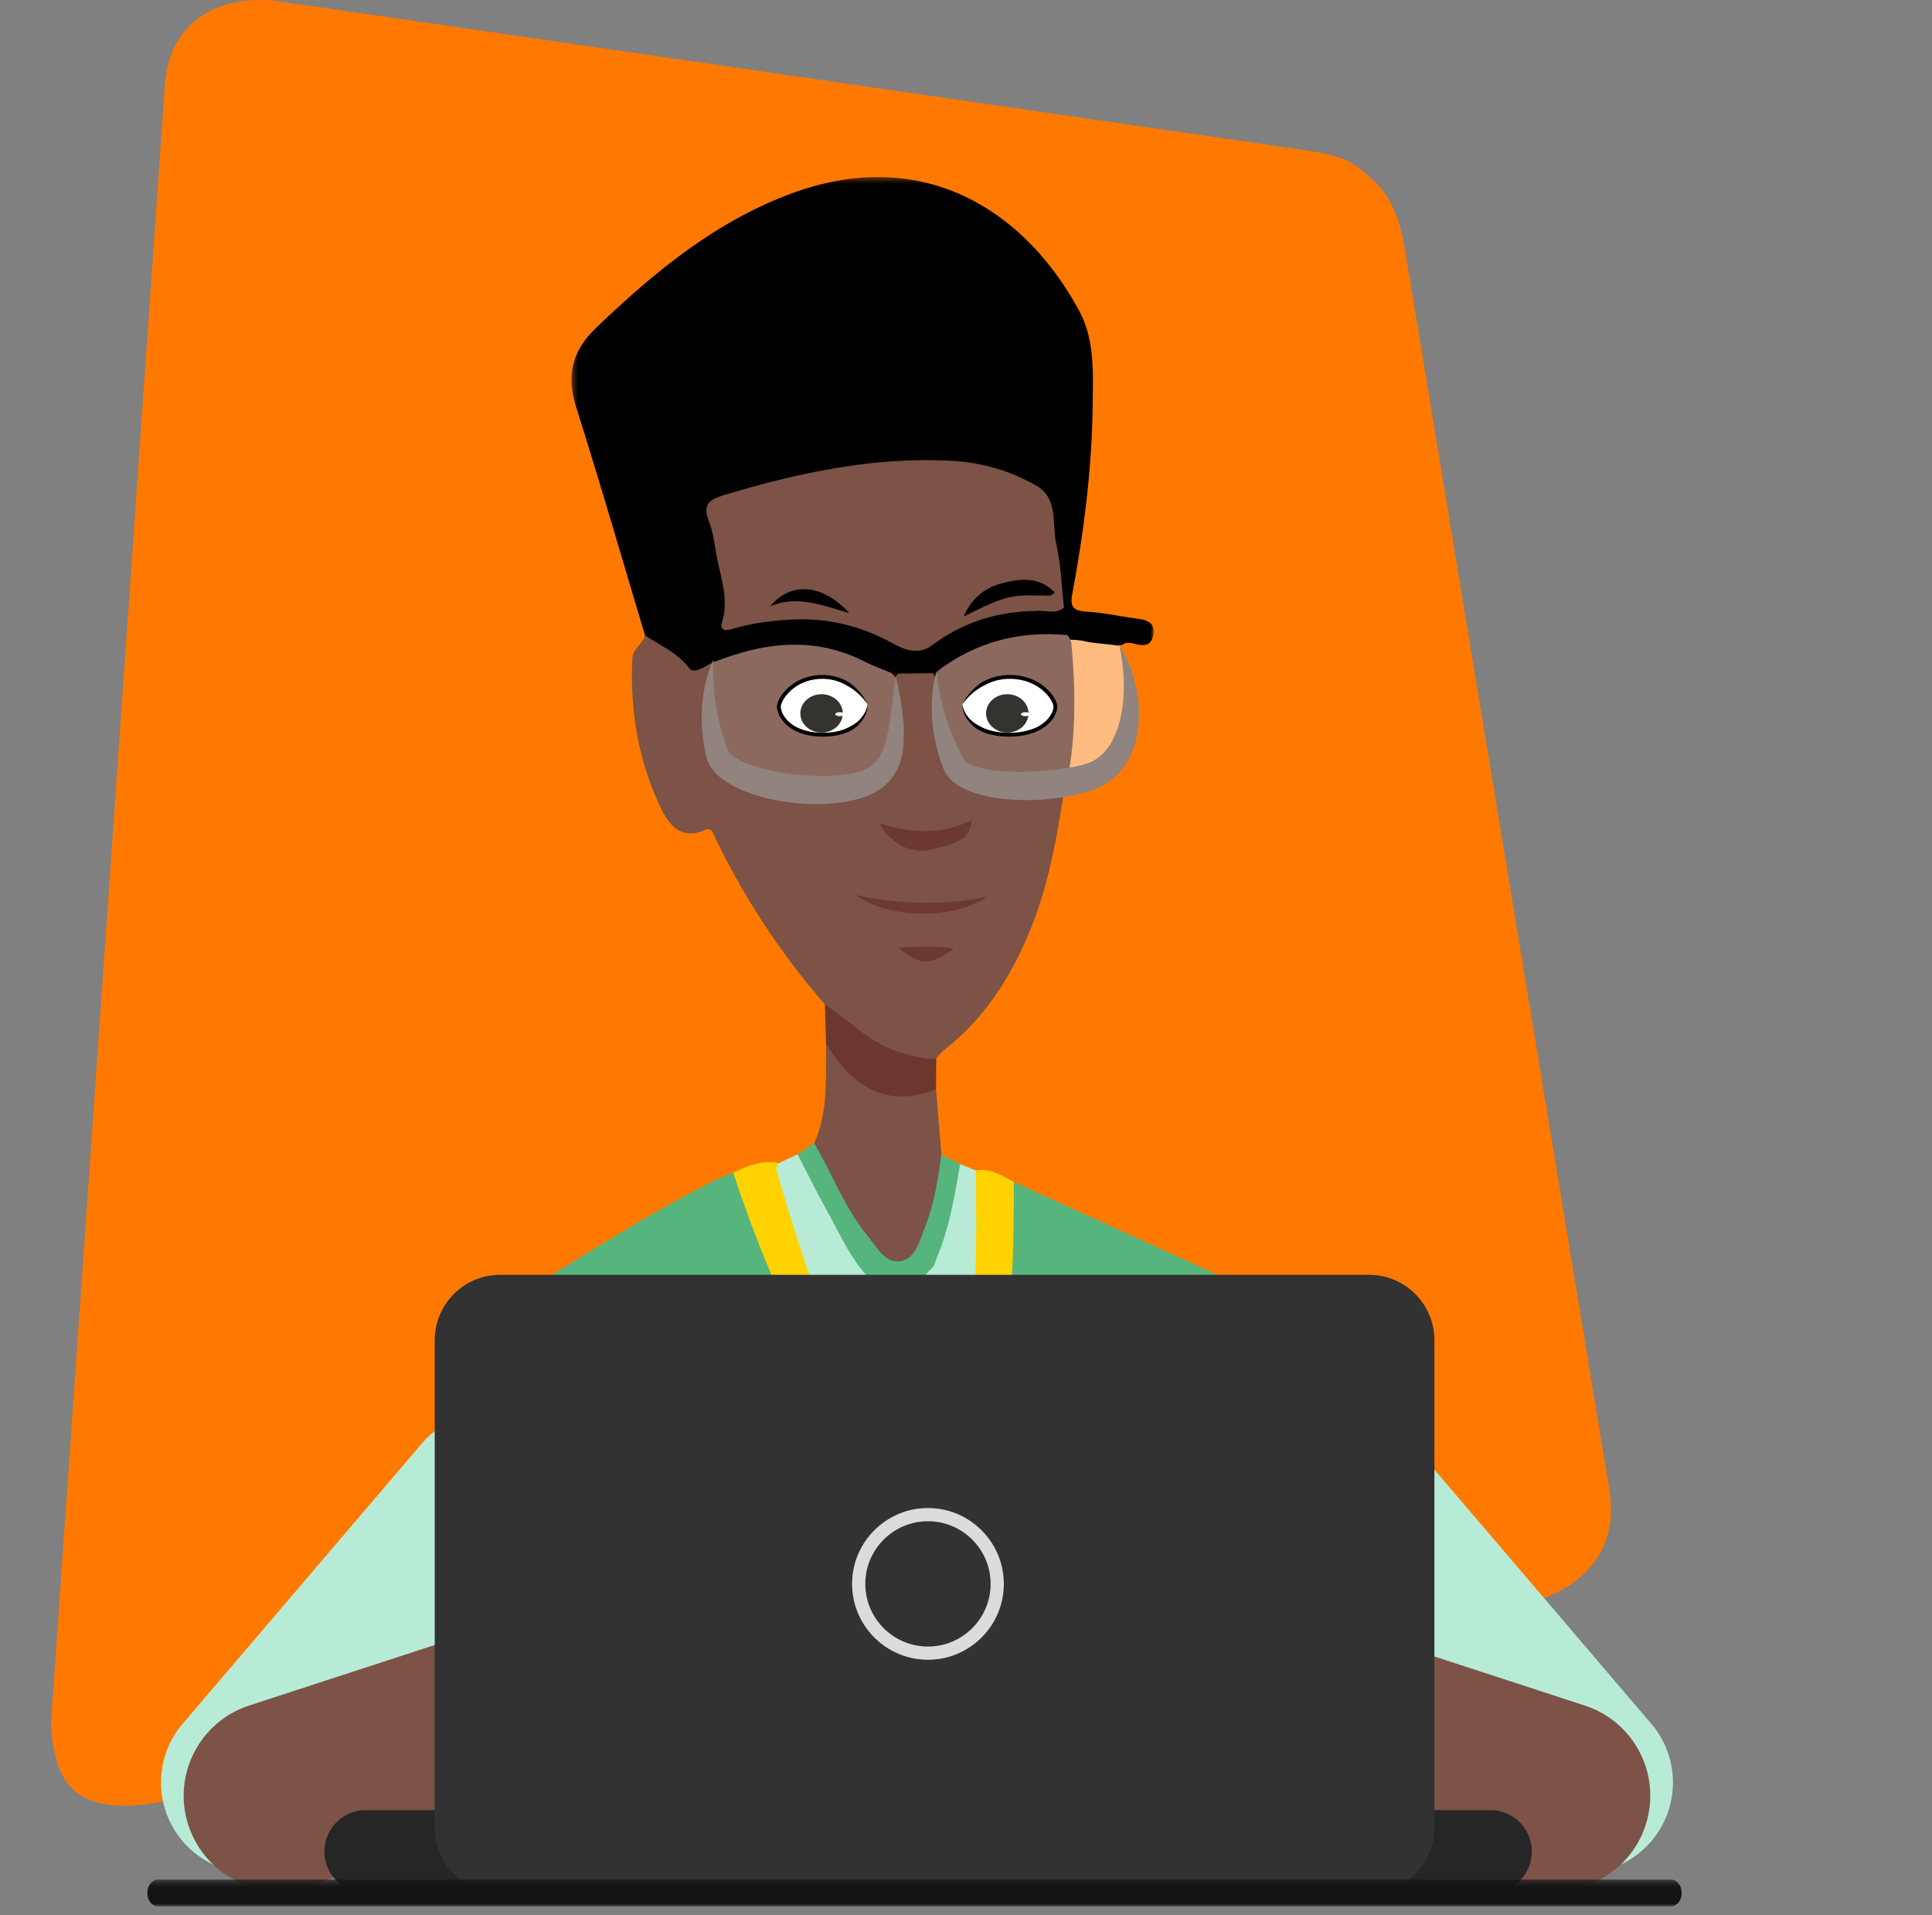 <svg xmlns="http://www.w3.org/2000/svg" xmlns:xlink="http://www.w3.org/1999/xlink" width="341" height="338" viewBox="0 0 341 338">
    <rect x="0" y="0" width="341" height="338" fill="#808080" stroke="none"/>
    <defs>
        <path id="a" d="M.287.316H103.05v88.496H.287z"/>
        <path id="c" d="M0 .294h340.817V5.03H0z"/>
    </defs>
    <g fill="none" fill-rule="evenodd">
        <path fill="#FF7900" d="M34.438 3.667C37.818.87 42.392-.327 48.16.076l180.626 26.206c8.328 1.209 9.39 1.748 13.566 5.507 2.785 2.505 4.626 6.396 5.524 11.672l36.102 218.997c.863 5.005.129 9.248-2.203 12.73-2.331 3.481-6.126 6.002-11.386 7.562L24.684 318.604c-5.376.462-9.281-.435-11.715-2.69-2.435-2.254-3.758-6.2-3.969-11.836l20.038-288.18c.22-5.358 2.02-9.435 5.4-12.231z"/>
        <path fill="#55B57C" d="M163.697 318.171c.026-15.296.014-30.593.018-45.888 0-1.927.093-3.842.28-5.765.318-3.264 1.475-5.956 3.704-8.495 3.482-3.964 5.428-8.85 6.816-13.929 2.68-9.801 3.579-19.806 3.513-29.934-.012-1.868-.503-3.881.908-5.545 15.018 6.845 30.04 13.683 45.05 20.548 1.366.625 3.188.978 2.71 3.211.83 1.713.081 3.344-.324 4.96-3.987 15.925-7.916 31.866-11.953 47.777-.62 2.443-.683 4.85-.628 7.372.147 6.647.76 13.32-.344 19.952M112.055 313.403c.43-7.26-.696-14.47-.713-21.716-.005-1.969-.703-3.767-1.418-5.562-6.07-15.27-12.224-30.504-18.405-45.728-.621-1.529-1.675-3.024-1.046-4.848-1.708-5.075-1.722-5.096 2.812-7.925 10.83-6.758 21.58-13.652 33.029-19.353 1.004-.5 2.072-.872 3.11-1.302 1.623.997 1.806 2.797 2.41 4.352 5.818 15.012 11.81 29.939 20.645 43.518.866 1.33 1.632 2.806 2.866 3.781 4.099 3.244 4.843 7.77 4.848 12.5.014 15.4 1.463 30.752 1.437 46.152"/>
        <path fill="#FFF" d="M192.41 113.451a6.477 6.477 0 0 0-1.119-.97c-1.13-.615-2.347-.438-3.55-.388.084 8.794.267 17.59-.561 26.366l1.321.046 2.768-1.285c.44-.323.824-.681 1.165-1.065 3.288-7.564 3.272-15.133-.024-22.704" opacity=".5"/>
        <path fill="#FFF" d="M197.361 113.34c-1.691-.93-3.57-.673-5.38-.86.153.324.29.648.429.972 3.296 7.57 3.312 15.138.024 22.704-.155.354-.307.71-.476 1.065 3.81-.814 5.882-3.393 7.157-6.883 2.178-5.969.384-11.492-1.754-16.997" opacity=".5"/>
        <g transform="translate(100.588 30.942)">
            <mask id="b" fill="#fff">
                <use xlink:href="#a"/>
            </mask>
            <path fill="#000" d="M13.258 81.194c-4.03-13.432-7.926-26.905-12.15-40.277-1.78-5.638-.705-9.97 3.588-14.07 10.23-9.767 20.988-18.695 34.47-23.66 22.982-8.46 41.031 2.754 50.734 20.76 2.762 5.127 2.438 11.017 2.372 16.643-.134 11.225-1.557 22.345-3.614 33.373-.422 2.264.297 2.917 2.532 3.05 3.037.18 6.04.863 9.068 1.256 1.814.235 3.178.87 2.694 2.99-.46 2.013-1.967 1.808-3.51 1.36-.422-.122-.895-.076-1.344-.107-.447.33-.946.489-1.501.486-1.729-.275-3.483-.352-5.21-.646-1.182-.304-2.387-.404-3.605-.377-8.394-.692-15.965 1.561-22.82 6.38a5.18 5.18 0 0 1-1.084.301c-1.888.212-3.78.175-5.672.085a8.055 8.055 0 0 1-1.66-.266c-1.292-.387-2.626-.723-3.812-1.344-8.72-4.57-17.565-3.78-26.477-.719-.627.245-1.25.503-1.843.824-1.895 1.254-3.559.987-5.027-.742-1.18-1.387-2.658-2.396-4.312-3.122-1-.44-1.677-1.063-1.817-2.178" mask="url(#b)"/>
        </g>
        <path fill="#7C5346" d="M113.847 112.136c2.722 1.805 5.781 3.114 7.85 5.854.971 1.286 3.78-1.218 4.777-1.314 1.075 1.108-1.067 3.404-1.022 4.726.078 2.25-.09 4.504.156 6.75.542 4.93 2.684 8.549 7.906 9.636 5.482 1.328 10.92 2.583 16.656 1.231 3.51-.827 6.054-2.34 6.785-6.083 1.018-3.142.563-6.381.683-9.582.056-1.522-.303-3.14.874-4.447l6.186-.083c1.61 3.461.877 7.283 1.683 10.864 1.966 7.181 4.576 9.119 12.075 9.322 3.124.085 6.285-.59 9.377.351-1.269 8.463-2.771 16.864-6.036 24.85-3.38 8.268-8.039 15.592-15.203 21.134-.52.402-.9.99-1.344 1.49-.91.888-2.05.924-3.156.668-6.652-1.543-12.285-4.756-16.503-10.235a132.02 132.02 0 0 1-19.488-29.68c-.334-.698-.616-1.585-1.705-1.085-3.978 1.83-6.27-.826-7.624-3.619-4.06-8.376-5.624-17.347-5.16-26.67.089-1.79 1.85-2.527 2.233-4.078"/>
        <path fill="#B7EAD5" d="M213.446 312.434c-.978-5.493.022-11.078-.642-16.558-1.069-8.839 2.303-16.853 4.269-25.113 3.053-12.834 6.4-25.596 9.623-38.39 8.8 5.192 17.6 10.383 26.401 15.573-2.326 14.838-5.119 29.595-7.633 44.4"/>
        <path fill="#FFD200" d="M160.852 318.09c-.692-17.41-1.37-34.821-2.037-52.232-.048-1.245.039-2.433-1.1-3.38-4.81-4.012-7.802-9.396-10.668-14.784-6.963-13.094-13.063-26.58-17.623-40.724 2.538-1.23 5.122-2.237 8.032-1.684 3.322 10.688 6.65 21.373 10.825 31.77 2.7 6.72 5.49 13.416 9.523 19.463 2.59 3.884 4.206 3.699 6.552-.355 4.07-7.034 5.182-14.873 6.22-22.74.981-7.43.599-14.898.7-22.351.02-1.54-.365-3.21.971-4.484 2.578-.475 4.583.94 6.688 2.027-.006 9.96.034 19.924-1.999 29.743-1.764 8.514-4.432 16.592-10.714 23.057-2.063 2.122-1.337 5.154-1.372 7.76-.226 16.987-.278 33.979-.387 50.97"/>
        <path fill="#B8EBD6" d="M172.247 206.59c.108 13.014.438 26.042-2.77 38.82-1.163 4.63-2.61 9.147-5.386 13.092-2.097 2.977-3.387 3.01-5.812.239-2.792-3.19-4.599-6.995-6.35-10.79-5.977-12.966-10.48-26.47-14.54-40.134-.262-.88-.643-1.705.069-2.53l3.32-1.537c1.631.49 2.103 1.986 2.725 3.28 1.817 3.778 3.96 7.38 5.95 11.063 1.291 2.394 2.54 4.97 4.66 6.636 3.539 2.783 4.374 6.278 4.092 10.483-.22 3.268-.19 6.57.013 9.842.114 1.851-1.116 5.045 1.136 5.202 1.707.118.883-3.244.943-5.037.148-4.41.09-8.83.032-13.245-.033-2.462.587-4.557 2.044-6.635 3.258-4.65 4.314-10.148 5.37-15.607.295-1.533.262-3.204 1.727-4.265l2.777 1.122"/>
        <path fill="#7C5346" d="M165.21 192.261l.956 11.52c1.272 2.11.193 4.224-.158 6.255-.655 3.786-1.751 7.485-3.884 10.763-2.108 3.242-3.924 3.505-6.879.935-2.943-2.56-5.04-5.814-6.8-9.22-1.795-3.468-4.226-6.69-4.734-10.736 2.54-5.648 1.993-11.662 2.091-17.6 1.993.628 2.646 2.639 3.967 3.952 3.645 3.62 7.653 5.566 12.86 3.977.832-.254 1.763-.556 2.582.154"/>
        <path fill="#55B57C" d="M143.712 201.779c3.182 5.42 5.37 11.414 9.41 16.336 1.622 1.977 3.112 4.958 5.854 4.488 2.646-.452 3.361-3.657 4.299-6.033 1.618-4.104 2.277-8.446 2.89-12.788 1.103.562 2.205 1.122 3.306 1.686-.988 5.56-1.847 11.154-4.082 16.403-.267.626-.36 1.428-.811 1.852-4.302 4.027-3.321 9.26-3.345 14.264-.02 3.852-.038 7.706.011 11.557.02 1.548-.164 2.608-2.156 2.566-1.886-.037-1.886-1.135-1.884-2.468.017-5.777-.062-11.559.043-17.335.04-2.16-.411-3.66-2.24-5.189-4.439-3.71-6.624-9.097-9.371-14.028-1.708-3.063-3.243-6.223-4.858-9.34l2.934-1.971"/>
        <path fill="#6C382D" d="M165.21 192.261c-9.551 3.864-15.637-1.66-19.408-8.085l-.21-6.909c4.493 3.024 8.274 7.152 13.767 8.633 1.95.526 3.848 1.114 5.89.936l-.038 5.425"/>
        <path fill="#FE7900" d="M53.46 317.951c.339-.514.263-1.3.38-1.961"/>
        <path fill="#F8D304" d="M197.955 287.621c-3.509.001-7.02-.056-10.526.027-1.672.041-2.17-.683-2.126-2.232.039-1.396.215-2.455 1.985-2.447 7.13.03 14.26.025 21.391.013 1.962-.004 1.64 1.384 1.71 2.606.08 1.388-.392 2.078-1.908 2.052-3.507-.063-7.018-.02-10.526-.019"/>
        <path fill="#7C5346" d="M183.086 107.842c-6.86.005-13.065 1.922-18.604 6.066-2.319 1.734-4.78.835-7.016-.401-5.686-3.144-11.776-4.557-18.223-4.128-3.356.223-6.73.636-9.976 1.636-1.2.37-2.29.34-1.815-1.222 1.299-4.28-.408-8.231-1.077-12.294-.309-1.88-.584-3.82-1.272-5.576-1.068-2.727-.055-3.722 2.523-4.496 13.262-3.991 26.669-6.897 40.636-6.072 5.143.303 9.99 1.734 14.483 4.256 4.15 2.329 2.882 6.748 3.673 10.283.827 3.695.95 7.548 1.38 11.332-1.487.852-3.216-.15-4.712.616"/>
        <path fill="#8C695E" d="M125.892 116.904c8.89-3.533 17.782-4.686 26.722-.13 1.485.756 3.07 1.316 4.608 1.966 1.177.727 1.004 1.902.999 3.016-.02 3.923.231 7.861-.716 11.726-1.291 4.169-4.509 5.511-8.473 6.107-4.794.722-9.44-.125-14.125-.79-1.18-.388-2.29-.97-3.488-1.3-3.51-.965-5.24-3.585-5.702-6.873-.639-4.55-1.113-9.165.175-13.722M187.87 138.46c-4.12.653-8.183 1.044-12.387.142-5.972-1.28-7.708-2.805-8.758-8.915-1.784-3.545-1.65-7.33-1.398-11.132 6.837-5.242 14.572-7.272 23.102-6.461.317.474.631.974.683 1.539.722 8.018.836 16.02-.7 23.974-.063.33-.34.58-.542.852"/>
        <path fill="#7C5346" d="M183.086 107.842c1.443-1.173 3.148-.355 4.711-.616-1.43 1.285-3.138.428-4.711.616"/>
        <path fill="#6C392E" d="M155.142 145.293c5.904 1.89 11.175 2.038 16.336-.543-.206 3.602-3.147 4.296-7.247 5.232-3.485.795-7.002-1.073-9.09-4.69"/>
        <path fill="#6D3A2F" d="M174.26 158.235c-5.58 3.959-16.96 4.218-23.27-.254 8.248 1.669 15.76 1.905 23.27.254"/>
        <path fill="#6C392E" d="M168.343 167.465c-4.15 3.007-5.985 2.974-9.747-.158 3.37-.298 6.206-.387 9.747.158"/>
        <path fill="#000" d="M136 106.979c3.515-4.357 9.276-3.935 13.89 1.232-4.843-1.41-9.216-3.18-13.89-1.232M176.74 102.976c-3.14.836-5.379 2.853-6.63 5.813 3.533-1.626 6.787-3.668 10.788-3.692.986.004 1.973.007 2.957.012h-.002.004c.714-.12 1.547.424 2.294-.57-2.783-2.816-6.12-2.44-9.41-1.563"/>
        <path fill="#32312C" d="M143.708 129.847l-1.457-.19c-.171-.034-.342-.07-.514-.1-.666-.296-1.173-.773-1.595-1.356-1.124-2.237-1.149-4.466.06-6.685.539-.73 1.186-1.334 1.995-1.757.664-.285 1.367-.253 2.064-.25.888 0 1.656.303 2.315.893 1.723 2.547 1.693 6.404-.068 8.975-.86.598-1.783.81-2.8.47"/>
        <path fill="#F8F8F8" d="M146.26 128.956c.968-1.222 2.29-2.44-.498-3.154-.674-.173-.485-1.104.087-1.239 3.684-.864.817-2.404.429-3.683-.257-.326-.234-.63.067-.916 1.119-.342 2.087-.23 2.715.904 4.35 3.001 3.539 7.902-2.02 8.855-.718.212-.908-.117-.78-.767"/>
        <path fill="#45413C" d="M149.06 120.868l-2.742-.789c-.611-.035-1.219-.543-1.836-.015l-2.202.086c-.586.48-1.385.613-1.92 1.18-3.478 3.126-3.478 4.03-.003 7.172.533.561 1.315.72 1.914 1.177l-.02-.022c-1.825 1.24-4.877-.124-6.049-2.701-1.256-2.766-.049-5.433 3.235-7.146 3.676-1.917 8.102-1.43 9.623 1.058"/>
        <path fill="#8F8F8D" d="M146.26 128.956l.78.767c-1.078.946-2.192.886-3.332.124l2.551-.89"/>
        <path fill="#34332F" d="M177.036 128.467c-.724-.026-1.448-.053-2.174-.078-3.118-1.256-3.619-3.117-2.102-7.79.651-1.209 1.83-1.409 3.03-1.576.847-.09 1.606.174 2.325.591 1.614 1.699 2.376 5.963 1.338 7.773-.518.903-1.199 1.645-2.417 1.08"/>
        <path fill="#FAFAFA" d="M177.036 128.467c1.213-.983 3.98-1.618.766-3.58-.438-.267-.382-.893.103-1.09 3.66-1.476.415-2.502-.218-3.694-.163-.765.366-.988.927-1.185 1.652-.124 3.057.472 4.343 1.457 2.828 2.163 3.045 5.078.357 7.36-2.004 1.703-4.314 2.775-7.078 1.958-.479-.895 1-.513.8-1.226"/>
        <path fill="#48443F" d="M176.237 129.693c1.546-.298 3.173-.391 4.623-.947 1.939-.745 3.67-1.968 3.708-4.367.038-2.413-1.6-3.617-3.608-4.392-.832-.32-1.736-.455-2.606-.674-.914.018-1.842-.415-2.74.087-.704.256-1.405.512-2.11.767-.81.634-1.321 1.85-2.695 1.393-.8-1.086.335-1.38.837-1.744 2.522-1.842 5.393-2.16 8.351-1.475 4.254.985 6.678 4.211 5.647 7.334-1.125 3.413-5.585 5.318-9.407 4.018"/>
        <path fill="#F0F0EF" d="M170.808 121.56c.884-.494 1.504-1.497 2.697-1.393-.813 2.95-2.298 6.01 1.358 8.221-1.735 1.355-2.925-.084-3.841-1.056-1.633-1.729-1.466-3.796-.214-5.772"/>
        <path fill="#F0F0F0" d="M140.225 129.184c-4.508-3.017-4.53-5.51-.077-8.424.713-.194.914.113.75.772-1.23 2.283-1.346 4.552.091 6.8.112.613-.158.882-.764.852"/>
        <path fill="#A1A19F" d="M140.898 121.532l-.75-.772c.533-.827 1.366-.602 2.133-.61l-1.383 1.382"/>
        <path fill="#999997" d="M144.482 120.064c.618-.655 1.231-.78 1.836.015l-.04.801c-.599-.271-1.197-.544-1.796-.816"/>
        <path fill="#8C695E" d="M140.225 129.184c.255-.285.509-.57.764-.852.614.273 1.095.669 1.281 1.348-.745.098-1.513.289-2.045-.496"/>
        <path fill="#8F8F8D" d="M175.614 119.4c.89-.795 1.802-.828 2.74-.086-.223.262-.445.525-.668.79-.69-.235-1.38-.47-2.072-.704"/>
        <path fill="#8C695E" d="M153.79 124.825c0 3.904-4.358 7.07-9.733 7.07-5.375 0-9.732-3.166-9.732-7.07 0-3.904 4.357-7.07 9.732-7.07 5.375 0 9.732 3.166 9.732 7.07M187.806 124.825c0 3.904-4.358 7.07-9.732 7.07-5.377 0-9.732-3.166-9.732-7.07 0-3.904 4.355-7.07 9.732-7.07 5.374 0 9.732 3.166 9.732 7.07"/>
        <path fill="#FFF" d="M153.116 124.316s-2.348-4.67-7.649-4.839c-5.302-.166-8 3.847-8 5.269 0 1.42 1.79 4.932 7.824 4.932 6.035 0 7.825-3.701 7.825-5.362"/>
        <path fill="#000" d="M153.116 124.316c.045.85-.25 1.702-.687 2.446a6.26 6.26 0 0 1-1.784 1.915c-1.513.935-3.28 1.288-4.996 1.327-1.715.05-3.475-.186-5.078-.92-1.577-.733-3.013-2.07-3.401-3.913a2.152 2.152 0 0 1-.01-.742 3.33 3.33 0 0 1 .208-.673 5.71 5.71 0 0 1 .663-1.163 8.276 8.276 0 0 1 1.874-1.838 8.354 8.354 0 0 1 2.342-1.167c.412-.152.844-.224 1.271-.32.433-.043.865-.131 1.302-.119.87-.055 1.745.077 2.597.26a9.651 9.651 0 0 1 2.413 1.013 9.79 9.79 0 0 1 1.913 1.749 8.93 8.93 0 0 1 1.373 2.145m0 0c-.943-1.395-2.2-2.554-3.64-3.307a8.912 8.912 0 0 0-2.226-.94c-.788-.167-1.593-.294-2.41-.24-.406-.013-.806.072-1.209.11-.393.09-.794.156-1.175.295-.766.25-1.505.6-2.158 1.075a7.59 7.59 0 0 0-1.715 1.683 5.022 5.022 0 0 0-.586 1.023c-.08.177-.128.357-.166.53-.025.158-.025.33.01.513.127.736.565 1.443 1.085 2.025a6.1 6.1 0 0 0 1.935 1.384c1.466.674 3.131.907 4.77.857 1.637-.035 3.284-.376 4.652-1.224 1.403-.74 2.597-2.1 2.833-3.784"/>
        <path fill="#34332F" d="M148.749 125.914c0 1.87-1.676 3.387-3.745 3.387-2.068 0-3.745-1.517-3.745-3.387s1.677-3.387 3.745-3.387c2.069 0 3.745 1.516 3.745 3.387"/>
        <path fill="#FFF" d="M148.233 125.706c.45 0 .814.156.814.349 0 .193-.365.35-.814.35-.45 0-.814-.157-.814-.35 0-.193.364-.35.814-.35M169.863 124.316s2.463-4.67 8.028-4.839c5.564-.166 8.394 3.847 8.394 5.269 0 1.42-1.878 4.932-8.212 4.932-6.333 0-8.21-3.701-8.21-5.362"/>
        <path fill="#000" d="M169.863 124.316c.244 1.747 1.555 3.094 3.022 3.82 1.449.83 3.154 1.151 4.847 1.189 1.698.048 3.418-.18 4.956-.836a6.7 6.7 0 0 0 2.047-1.373c.56-.582 1.033-1.303 1.175-2.057a1.45 1.45 0 0 0 .01-.525c-.045-.177-.099-.36-.186-.541a4.963 4.963 0 0 0-.637-1.039 7.764 7.764 0 0 0-1.83-1.68 8.065 8.065 0 0 0-2.263-1.055c-.395-.14-.813-.196-1.222-.286-.419-.036-.832-.117-1.255-.105-.845-.051-1.678.076-2.5.237a9.874 9.874 0 0 0-2.324.925 10.391 10.391 0 0 0-3.84 3.326m0 0a9.007 9.007 0 0 1 1.476-2.174 10.408 10.408 0 0 1 2.023-1.747c.786-.445 1.636-.762 2.507-.992.882-.176 1.782-.308 2.677-.255.45-.013.894.073 1.342.112.438.097.886.158 1.314.308a8.8 8.8 0 0 1 2.443 1.14 8.486 8.486 0 0 1 1.991 1.831c.28.36.53.747.72 1.178.101.211.175.445.232.69.045.268.04.531-.009.771-.431 1.913-1.985 3.212-3.617 3.933-1.669.712-3.477.942-5.246.894-1.768-.04-3.583-.372-5.173-1.28-.755-.508-1.424-1.146-1.913-1.902-.476-.755-.811-1.627-.767-2.507"/>
        <path fill="#34332F" d="M181.531 125.914c0 1.87-1.677 3.387-3.745 3.387-2.069 0-3.745-1.517-3.745-3.387s1.676-3.387 3.745-3.387c2.068 0 3.745 1.516 3.745 3.387"/>
        <path fill="#FFF" d="M181.016 125.706c.448 0 .813.156.813.349 0 .193-.365.35-.813.35-.45 0-.814-.157-.814-.35 0-.193.363-.35.814-.35"/>
        <path fill="#91837E" d="M158.088 119.363a50.139 50.139 0 0 1 1.381 8.307c.092 1.421.09 2.872-.074 4.381a10.775 10.775 0 0 1-1.518 4.604c-.92 1.503-2.394 2.705-3.904 3.43-1.515.74-3.033 1.087-4.514 1.391-2.968.52-5.916.545-8.828.292-2.91-.28-5.788-.846-8.61-1.903-1.406-.524-2.811-1.169-4.167-2.12a9.344 9.344 0 0 1-1.968-1.774c-.298-.408-.608-.749-.823-1.305-.115-.256-.22-.515-.317-.773l-.127-.546c-1.293-5.703-.996-11.73 1.272-16.896-.098 2.795.052 5.511.5 8.151.372 2.642 1.11 5.185 2.014 7.601l.165.444a.926.926 0 0 1 .132.156c.022.103.228.244.35.377.302.276.71.582 1.206.839.968.522 2.104.994 3.31 1.334 2.391.728 4.965 1.178 7.532 1.41 2.567.243 5.164.277 7.649.007 1.228-.157 2.427-.372 3.445-.733 1.002-.387 1.813-.885 2.462-1.652 1.316-1.527 1.978-4.191 2.359-6.819.445-2.663.66-5.428 1.073-8.203M165.294 118.549c.608 5.717 2.359 11.116 4.965 15.664.229.314 1.25.903 2.386 1.197 1.15.322 2.433.534 3.735.653 2.615.249 5.332.216 8.01-.01 1.34-.099 2.671-.287 3.984-.5a30.44 30.44 0 0 0 1.946-.39l.953-.23c.254-.087.528-.137.77-.245 2.008-.715 3.615-2.405 4.632-4.686 1.033-2.26 1.548-4.946 1.643-7.668.135-2.743-.155-5.54-.748-8.372 1.588 2.434 2.594 5.262 3.133 8.203.483 2.944.538 6.073-.39 9.178-.47 1.54-1.201 3.081-2.284 4.442-1.078 1.363-2.524 2.518-4.157 3.237-.401.202-.822.327-1.236.488-.367.116-.737.24-1.106.336-.74.209-1.483.389-2.225.546-1.485.328-2.982.515-4.48.662-2.998.266-6.012.225-9.054-.221-1.52-.26-3.051-.576-4.598-1.187-.773-.31-1.555-.676-2.336-1.204-.768-.53-1.584-1.255-2.138-2.373-1.224-2.895-1.858-5.802-2.15-8.775-.202-2.96-.099-5.945.745-8.745"/>
        <path fill="#B8EBD6" d="M74.403 254.838l-42.154 49.4c-5.58 6.538-4.986 16.322 1.343 22.138a15.968 15.968 0 0 0 17.749 2.627c21.47-10.362 70.771-34.384 69.788-36.018-.744-1.236-11.818-20.36-20.744-35.783-5.523-9.545-18.824-10.752-25.982-2.364"/>
        <path fill="#7C5346" d="M150.351 301.558l-95.988 31.314c-8.792 2.87-18.248-1.934-21.116-10.726-2.869-8.793 1.934-18.248 10.727-21.116l95.989-31.315c8.792-2.87 18.246 1.934 21.116 10.727 2.868 8.794-1.934 18.248-10.728 21.116"/>
        <path fill="#B8EBD6" d="M249.294 254.838l42.155 49.4c5.58 6.538 4.986 16.322-1.343 22.138a15.968 15.968 0 0 1-17.75 2.627c-21.468-10.362-70.77-34.384-69.786-36.018.743-1.236 11.815-20.36 20.744-35.783 5.522-9.545 18.822-10.752 25.98-2.364"/>
        <path fill="#7C5346" d="M173.346 301.558l95.99 31.314c8.792 2.87 18.246-1.934 21.115-10.726 2.868-8.793-1.934-18.248-10.728-21.116l-95.987-31.315c-8.793-2.87-18.248 1.934-21.116 10.727-2.87 8.794 1.934 18.248 10.726 21.116"/>
        <path fill="#262626" d="M263.175 334.111H64.397a7.31 7.31 0 0 1 0-14.616h198.778a7.309 7.309 0 0 1 0 14.616"/>
        <path fill="#323232" d="M241.64 334.111H88.264c-6.37 0-11.536-5.164-11.536-11.535v-86.035c0-6.37 5.165-11.534 11.536-11.534H241.64c6.37 0 11.536 5.164 11.536 11.534v86.035c0 6.371-5.165 11.535-11.536 11.535"/>
        <path fill="#DBDBDB" d="M163.785 268.5c-6.098 0-11.058 4.96-11.058 11.059 0 6.098 4.96 11.058 11.058 11.058s11.059-4.96 11.059-11.058c0-6.1-4.96-11.06-11.059-11.06m0 24.45c-7.384 0-13.392-6.007-13.392-13.39 0-7.384 6.008-13.392 13.392-13.392 7.385 0 13.392 6.008 13.392 13.392 0 7.383-6.007 13.39-13.392 13.39"/>
        <g transform="translate(0 331.45)">
            <mask id="d" fill="#fff">
                <use xlink:href="#c"/>
            </mask>
            <path fill="#141414" d="M27.882 5.03c-1.04 0-1.883-1.062-1.883-2.368 0-1.308.844-2.368 1.883-2.368h267.054c1.04 0 1.881 1.06 1.881 2.368 0 1.306-.842 2.368-1.88 2.368H27.881z" mask="url(#d)"/>
        </g>
    </g>
</svg>
